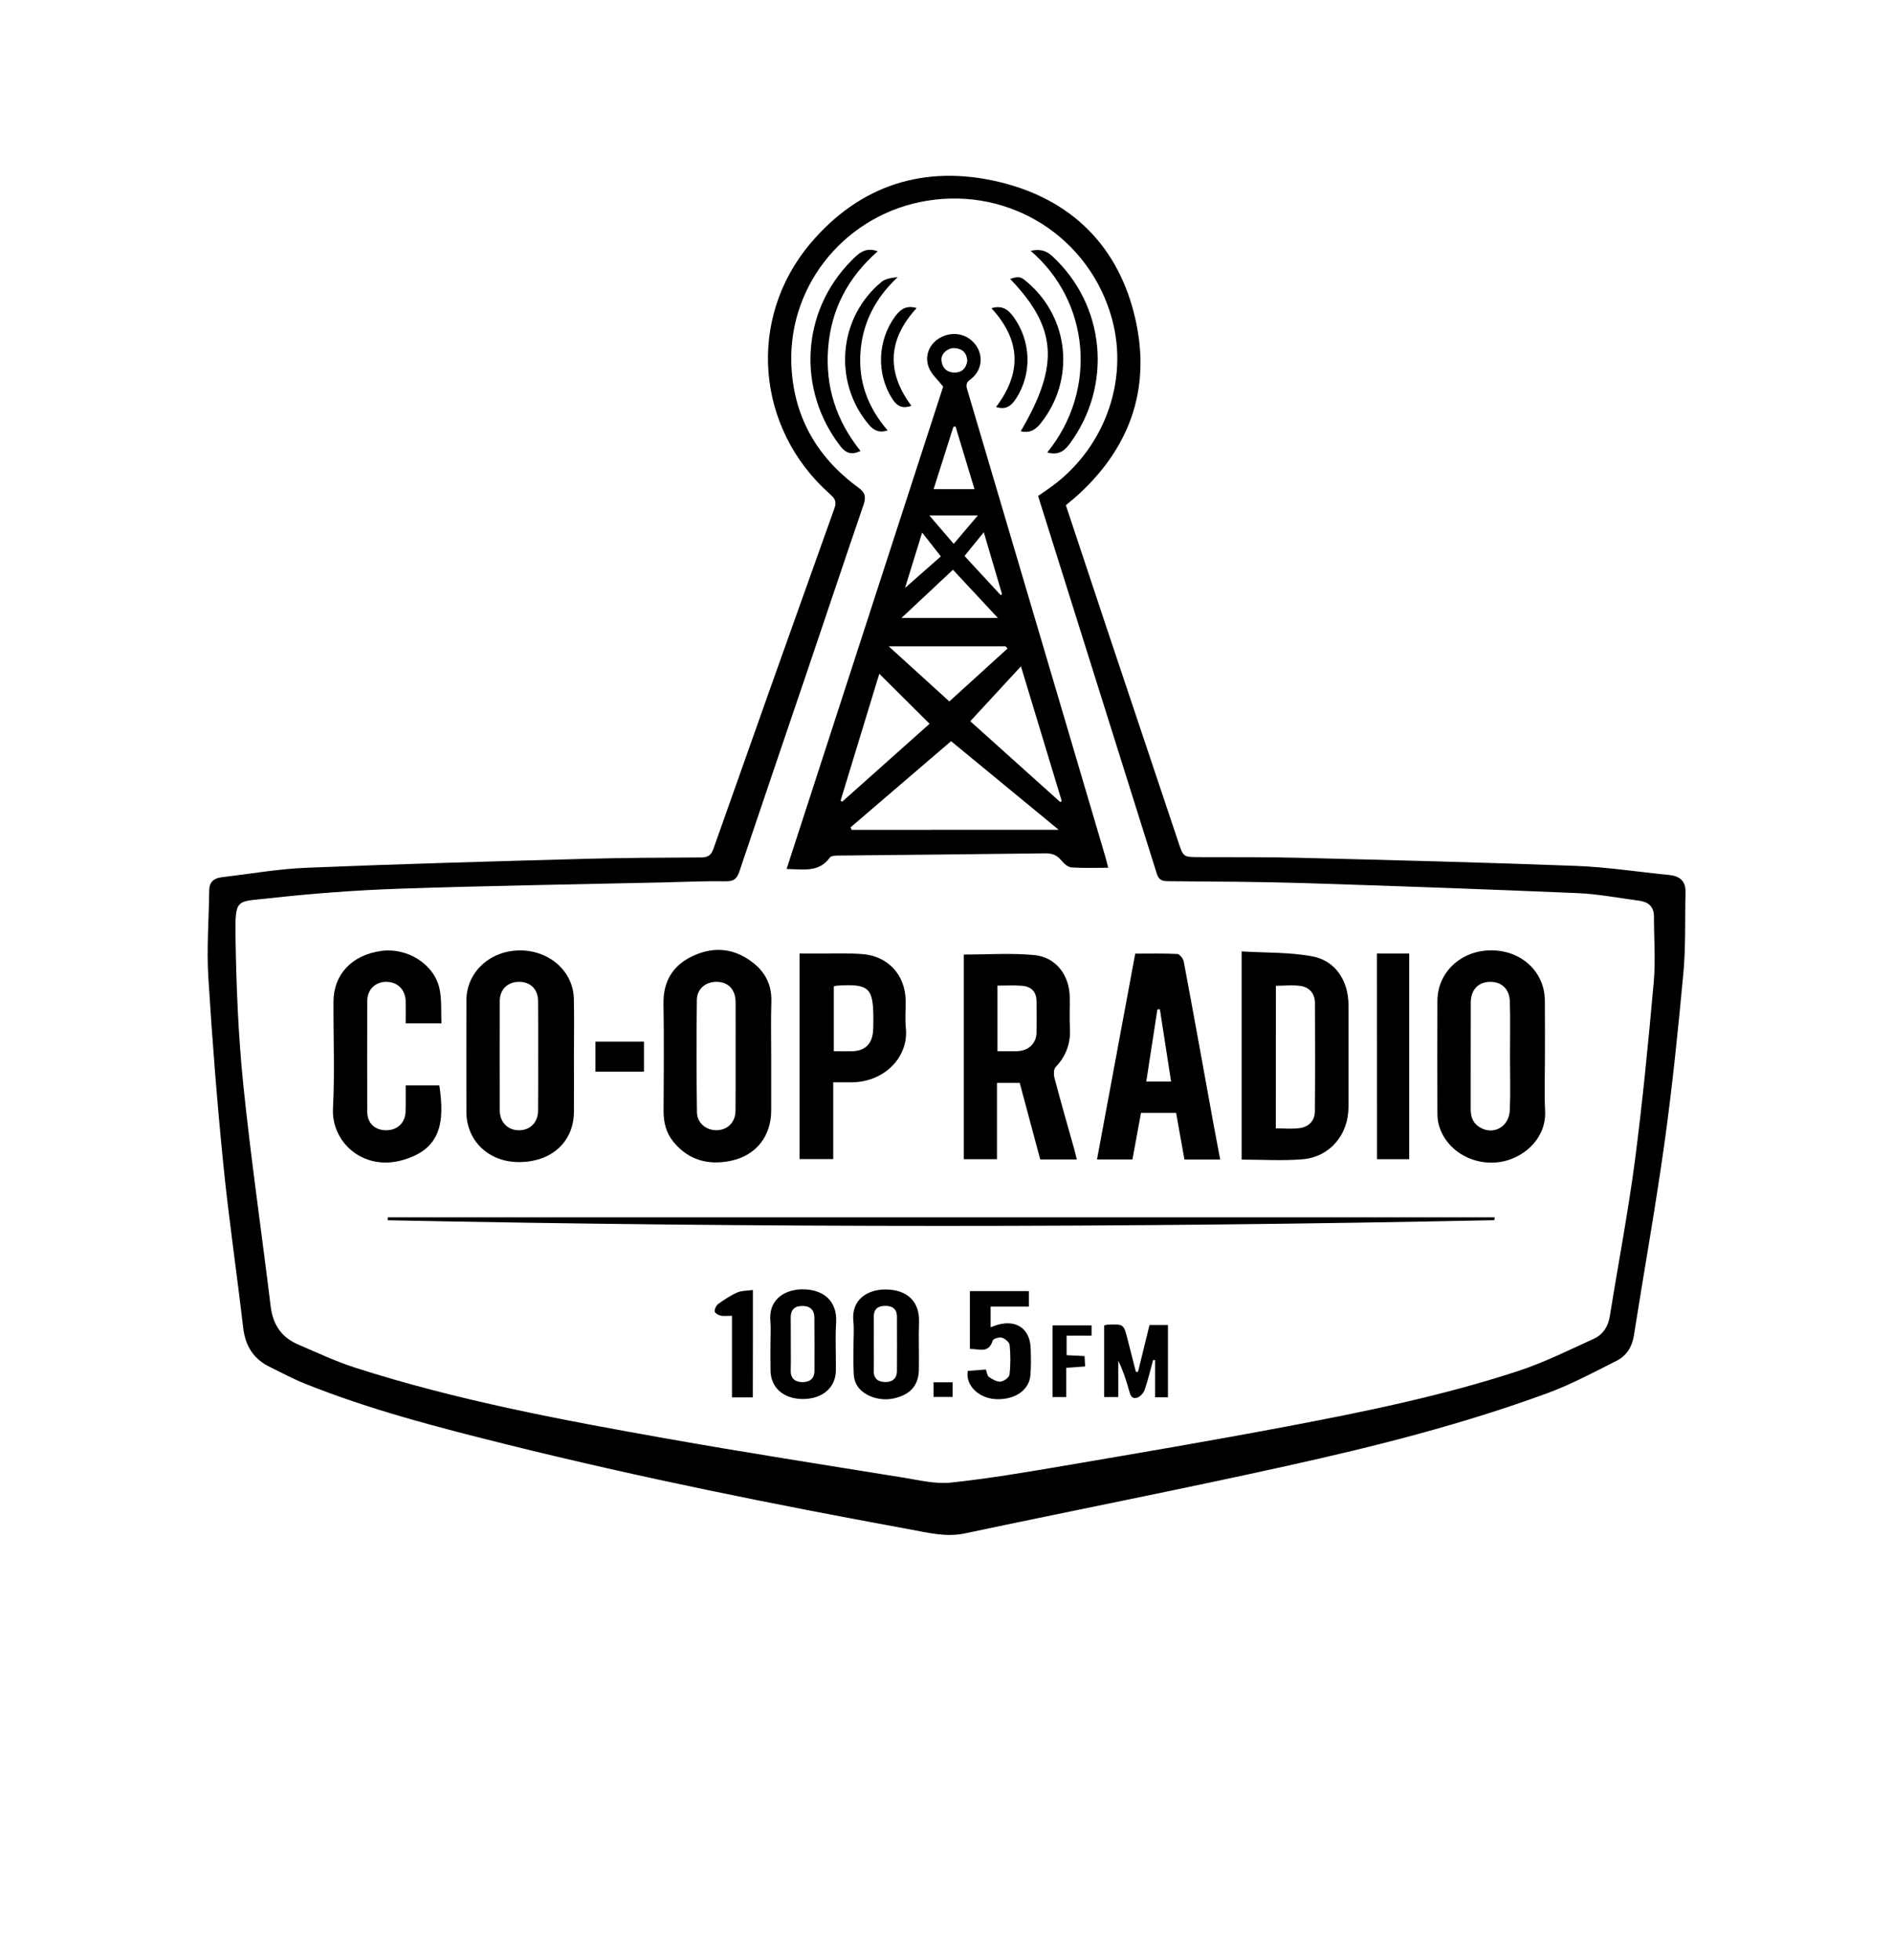 <?xml version="1.0" encoding="utf-8"?>
<!-- Generator: Adobe Illustrator 23.0.6, SVG Export Plug-In . SVG Version: 6.00 Build 0)  -->
<svg version="1.1" id="Layer_1" xmlns="http://www.w3.org/2000/svg" xmlns:xlink="http://www.w3.org/1999/xlink" x="0px" y="0px"
	 viewBox="0 0 229.73 237.83" style="enable-background:new 0 0 229.73 237.83;" xml:space="preserve">
<g>
	<path d="M129.35,61.3c1.59,4.77,3.16,9.53,4.75,14.29c2.97,8.88,5.95,17.76,8.92,26.64c0.59,1.77,0.6,1.76,2.51,1.77
		c4.04,0.02,8.08-0.02,12.12,0.08c11.19,0.28,22.37,0.56,33.55,0.98c3.78,0.14,7.55,0.73,11.32,1.1c1.3,0.13,2.07,0.7,2.03,2.11
		c-0.08,3.23,0.04,6.48-0.25,9.69c-0.64,6.92-1.34,13.83-2.3,20.71c-1.09,7.82-2.49,15.6-3.72,23.4c-0.22,1.39-0.91,2.44-2.09,3.04
		c-2.74,1.38-5.46,2.84-8.32,3.9c-10.35,3.81-21.03,6.5-31.77,8.87c-12.96,2.87-25.99,5.42-38.98,8.17
		c-2.34,0.5-4.53-0.09-6.74-0.49c-16.32-2.99-32.58-6.25-48.69-10.25c-8.4-2.09-16.78-4.24-24.82-7.48c-1.4-0.57-2.74-1.3-4.1-1.96
		c-2.01-0.97-3-2.56-3.26-4.78c-0.76-6.58-1.74-13.14-2.4-19.73c-0.76-7.59-1.36-15.2-1.83-22.81c-0.21-3.5,0.07-7.02,0.11-10.53
		c0.01-0.99,0.57-1.46,1.46-1.57c3.45-0.41,6.89-1.02,10.35-1.16c11.22-0.46,22.44-0.77,33.67-1.08c4.71-0.13,9.43-0.15,14.15-0.17
		c0.83,0,1.26-0.2,1.56-1.05c4.87-13.8,9.77-27.58,14.7-41.36c0.3-0.84-0.04-1.21-0.57-1.69c-8.97-7.95-10.09-21.23-2.38-30.38
		c6.01-7.13,13.9-9.62,22.86-7.5c8.87,2.1,14.68,7.89,16.64,16.85c1.86,8.46-0.83,15.67-7.33,21.43
		C130.14,60.65,129.77,60.95,129.35,61.3z M125.98,60.18c0.41-0.28,0.77-0.53,1.13-0.78c6.78-4.64,9.94-13,7.84-20.7
		c-2.7-9.87-12.3-16.01-22.46-14.34c-9.61,1.57-16.7,9.89-16.46,19.6c0.16,6.34,2.98,11.43,8.1,15.17c0.89,0.65,0.99,1.18,0.66,2.14
		c-2.34,6.83-4.62,13.67-6.94,20.51c-2.7,7.97-5.42,15.92-8.1,23.9c-0.29,0.88-0.63,1.27-1.65,1.25c-2.56-0.04-5.11,0.08-7.67,0.14
		c-10.63,0.24-21.26,0.4-31.88,0.76c-5.38,0.18-10.77,0.59-16.13,1.19c-3.67,0.41-3.9-0.04-3.84,4.48
		c0.09,6.03,0.33,12.07,0.94,18.06c0.92,9.01,2.24,17.98,3.33,26.97c0.27,2.19,1.31,3.74,3.32,4.6c2.31,0.99,4.59,2.07,6.97,2.83
		c12.33,3.96,25.04,6.33,37.76,8.59c9.54,1.69,19.12,3.19,28.69,4.73c1.92,0.31,3.91,0.81,5.81,0.61c4.64-0.49,9.25-1.28,13.85-2.06
		c8.93-1.52,17.85-3.04,26.75-4.72c9.48-1.79,18.94-3.72,28.13-6.72c3.2-1.04,6.25-2.56,9.33-3.97c1.09-0.5,1.71-1.49,1.91-2.74
		c1-6.26,2.2-12.5,3.03-18.78c0.94-7.2,1.64-14.44,2.29-21.68c0.24-2.65,0.03-5.34,0.03-8.02c0-1.24-0.73-1.78-1.84-1.92
		c-2.45-0.32-4.9-0.8-7.36-0.91c-11.1-0.47-22.2-0.87-33.3-1.22c-5.51-0.17-11.03-0.18-16.55-0.23c-0.7-0.01-1.06-0.21-1.28-0.9
		C135.61,90.79,130.81,75.54,125.98,60.18z"/>
	<path d="M95.46,105.44c6.39-19.68,12.73-39.2,19-58.53c-0.64-0.82-1.36-1.44-1.7-2.22c-0.66-1.51,0.06-3.11,1.52-3.81
		c1.53-0.75,3.31-0.28,4.22,1.11c0.87,1.31,0.62,3.06-0.73,4.04c-0.7,0.51-0.47,0.96-0.3,1.54c3.67,12.38,7.33,24.77,10.99,37.15
		c1.9,6.42,3.79,12.84,5.69,19.26c0.11,0.37,0.19,0.75,0.34,1.31c-1.59,0-3.03,0.06-4.46-0.04c-0.43-0.03-0.9-0.46-1.21-0.83
		c-0.52-0.64-1.1-0.89-1.94-0.88c-8.39,0.11-16.79,0.18-25.18,0.27c-0.34,0-0.84,0.03-0.99,0.24
		C99.38,105.91,97.45,105.46,95.46,105.44z M128.48,100.68c-4.48-3.69-8.75-7.21-13.06-10.75c-4.14,3.55-8.17,7-12.2,10.46
		c0.04,0.1,0.09,0.2,0.13,0.3C111.63,100.68,119.91,100.68,128.48,100.68z M128.67,97.32c0.06-0.04,0.12-0.09,0.18-0.13
		c-1.63-5.38-3.26-10.76-4.95-16.34c-2.14,2.32-4.13,4.47-6.15,6.66C121.45,90.84,125.06,94.08,128.67,97.32z M102.01,97.15
		c0.06,0.04,0.13,0.09,0.19,0.13c3.59-3.2,7.18-6.4,10.61-9.46c-2.09-2.08-4.08-4.06-6.1-6.07
		C105.17,86.81,103.59,91.98,102.01,97.15z M122.27,78.69c-0.08-0.09-0.16-0.18-0.24-0.27c-4.65,0-9.29,0-14.18,0
		c2.67,2.43,5.15,4.67,7.36,6.69C117.62,82.92,119.94,80.8,122.27,78.69z M115.65,69.13c-2.14,2-4.14,3.88-6.25,5.85
		c3.98,0,7.71,0,11.7,0C119.17,72.92,117.44,71.06,115.65,69.13z M113.3,59.35c1.7,0,3.26,0,4.96,0c-0.79-2.61-1.55-5.11-2.3-7.61
		c-0.09,0.02-0.17,0.03-0.26,0.05C114.91,54.28,114.12,56.77,113.3,59.35z M117.05,67.46c1.5,1.62,2.94,3.19,4.39,4.75
		c0.06-0.03,0.11-0.07,0.17-0.1c-0.72-2.44-1.44-4.89-2.22-7.53C118.53,65.64,117.81,66.53,117.05,67.46z M111.91,64.62
		c-0.77,2.47-1.44,4.66-2.08,6.72c1.41-1.25,2.86-2.52,4.35-3.83C113.38,66.49,112.72,65.66,111.91,64.62z M118.67,62.54
		c-2.05,0-3.87,0-5.89,0c1.05,1.22,1.97,2.29,2.96,3.45C116.73,64.82,117.64,63.75,118.67,62.54z M117.39,43.78
		c-0.06-0.95-0.58-1.46-1.49-1.54c-0.87-0.07-1.73,0.68-1.65,1.49c0.09,0.89,0.64,1.46,1.56,1.48
		C116.73,45.22,117.26,44.69,117.39,43.78z"/>
	<path d="M130.68,140.68c-1.51,0-2.94,0-4.44,0c-0.83-3.08-1.65-6.15-2.49-9.29c-0.89,0-1.75,0-2.76,0c0,3.07,0,6.13,0,9.26
		c-1.4,0-2.66,0-4.03,0c0-8.26,0-16.54,0-24.83c2.87,0,5.71-0.2,8.52,0.06c2.64,0.24,4.28,2.39,4.34,5.07
		c0.03,1.24-0.05,2.48,0.02,3.72c0.11,1.87-0.43,3.44-1.73,4.8c-0.25,0.26-0.25,0.94-0.13,1.37c0.76,2.89,1.59,5.76,2.4,8.64
		C130.48,139.85,130.57,140.23,130.68,140.68z M121.05,119.59c0,2.66,0,5.26,0,7.96c0.54,0,1.01,0,1.48,0c0.4,0,0.8,0.02,1.2-0.03
		c1.22-0.14,2.04-1.02,2.06-2.22c0.02-1.28,0.01-2.56,0-3.83c-0.01-1.16-0.67-1.78-1.77-1.86
		C123.06,119.53,122.1,119.59,121.05,119.59z"/>
	<path d="M150.68,140.7c0-8.41,0-16.67,0-25.26c2.91,0.18,5.8,0.08,8.58,0.6c2.84,0.53,4.39,3,4.39,5.93c0,4.11,0,8.23,0,12.34
		c0,3.36-2.25,6.07-5.57,6.35C155.66,140.86,153.22,140.7,150.68,140.7z M154.83,136.91c1.01,0,1.97,0.1,2.9-0.03
		c1.1-0.15,1.83-0.89,1.84-2.03c0.04-4.39,0.03-8.79,0.01-13.18c-0.01-1.09-0.65-1.86-1.69-2.03c-0.99-0.16-2.03-0.03-3.05-0.03
		C154.83,125.44,154.83,131.14,154.83,136.91z"/>
	<path d="M69.65,128.23c0,2.24,0.02,4.48,0,6.72c-0.04,3.64-2.77,6.08-6.73,6.05c-3.64-0.02-6.31-2.59-6.32-6.08
		c-0.01-4.52-0.01-9.03,0-13.55c0.01-3.37,2.81-6,6.41-6.05c3.61-0.05,6.54,2.49,6.63,5.84C69.7,123.51,69.65,125.87,69.65,128.23z
		 M65.31,128.16c0-2.24,0.01-4.47-0.01-6.71c-0.01-1.43-0.93-2.32-2.31-2.32c-1.37,0-2.33,0.91-2.34,2.31
		c-0.02,4.43-0.02,8.86,0,13.3c0.01,1.46,1.01,2.43,2.39,2.4c1.33-0.02,2.26-0.99,2.26-2.39C65.32,132.55,65.31,130.35,65.31,128.16
		z"/>
	<path d="M187.49,128.27c0,2.16-0.09,4.32,0.02,6.47c0.18,3.36-2.47,5.54-4.87,6.13c-3.52,0.86-7.18-1.13-8.05-4.46
		c-0.12-0.46-0.15-0.95-0.15-1.42c-0.01-4.52-0.02-9.03,0-13.55c0.01-3.49,2.9-6.16,6.59-6.13c3.67,0.03,6.44,2.65,6.45,6.12
		C187.5,123.71,187.49,125.99,187.49,128.27z M183.25,128.2C183.25,128.2,183.25,128.2,183.25,128.2c0-2.24,0.05-4.47-0.02-6.71
		c-0.05-1.52-1.05-2.4-2.45-2.36c-1.39,0.04-2.28,0.97-2.29,2.51c-0.02,4.31,0,8.63-0.01,12.94c0,0.95,0.28,1.72,1.13,2.22
		c1.66,0.97,3.54-0.08,3.62-2.12C183.32,132.52,183.25,130.36,183.25,128.2z"/>
	<path d="M93.59,128.16c0,2.2,0,4.4,0,6.59c0,3.08-1.81,5.44-4.87,6.09c-2.72,0.58-5.16-0.05-7-2.3c-0.87-1.07-1.19-2.31-1.19-3.68
		c0.02-4.36,0.06-8.71-0.01-13.07c-0.05-2.77,1.18-4.7,3.61-5.82c2.61-1.2,5.15-0.89,7.4,0.96c1.44,1.18,2.14,2.71,2.08,4.62
		C93.54,123.76,93.59,125.96,93.59,128.16z M89.27,128.05c0-2.16,0.01-4.31,0-6.47c-0.01-1.47-0.84-2.39-2.19-2.45
		c-1.36-0.06-2.49,0.8-2.51,2.17c-0.06,4.55-0.05,9.11,0.01,13.66c0.02,1.35,1.2,2.25,2.51,2.17c1.29-0.08,2.16-1.01,2.17-2.37
		C89.28,132.53,89.27,130.29,89.27,128.05z"/>
	<path d="M148.08,140.69c-1.5,0-2.85,0-4.34,0c-0.33-1.87-0.67-3.73-1.01-5.66c-1.41,0-2.79,0-4.26,0
		c-0.35,1.88-0.69,3.75-1.04,5.65c-1.42,0-2.76,0-4.3,0c1.55-8.34,3.09-16.61,4.64-24.97c1.77,0,3.45-0.04,5.11,0.04
		c0.28,0.02,0.72,0.57,0.78,0.93c1.25,6.66,2.45,13.33,3.66,20C147.57,137.97,147.81,139.26,148.08,140.69z M142.12,131.23
		c-0.46-2.99-0.91-5.88-1.36-8.77c-0.1,0-0.2,0.01-0.3,0.01c-0.45,2.9-0.89,5.8-1.35,8.76
		C140.19,131.23,141.08,131.23,142.12,131.23z"/>
	<path d="M53.58,124.17c-1.55,0-2.88,0-4.35,0c0-0.95,0.02-1.82,0-2.69c-0.04-1.41-0.98-2.34-2.34-2.35
		c-1.34-0.01-2.32,0.94-2.32,2.33c-0.02,4.47-0.02,8.95,0,13.42c0,1.38,0.89,2.23,2.24,2.26c1.37,0.03,2.36-0.87,2.41-2.24
		c0.03-1.03,0.01-2.07,0.01-3.2c1.41,0,2.75,0,4.09,0c0.65,4.42,0.26,7.74-4.5,9.07c-4.77,1.34-8.63-2.2-8.41-6.3
		c0.22-4.3,0.04-8.63,0.06-12.94c0.01-3.32,2.26-5.67,5.81-6.15c3.12-0.42,6.35,1.56,7.04,4.5
		C53.63,121.21,53.5,122.65,53.58,124.17z"/>
	<path d="M101.12,131.32c0,3.18,0,6.2,0,9.32c-1.4,0-2.7,0-4.09,0c0-8.23,0-16.48,0-24.94c0.88,0,1.78,0,2.68,0
		c1.64,0.01,3.28-0.06,4.91,0.06c3.17,0.24,5.26,2.54,5.29,5.7c0.01,1.08-0.09,2.17,0.02,3.24c0.38,3.64-2.69,6.61-6.58,6.62
		C102.67,131.33,102,131.32,101.12,131.32z M101.19,119.68c0,2.66,0,5.23,0,7.87c0.81,0,1.52,0.02,2.24,0
		c1.52-0.05,2.35-0.82,2.51-2.31c0.05-0.51,0.05-1.03,0.05-1.55c0-3.85-0.51-4.34-4.37-4.1
		C101.49,119.59,101.37,119.63,101.19,119.68z"/>
	<path d="M181.35,148.05c-44.76,0.94-89.53,0.92-134.29,0.01c0-0.12,0-0.23,0-0.35c44.78,0,89.55,0,134.33,0
		C181.37,147.83,181.36,147.94,181.35,148.05z"/>
	<path d="M167.1,115.7c0.48,0,0.92,0,1.35,0c0.83,0,1.66,0,2.57,0c0,8.37,0,16.62,0,24.95c-1.29,0-2.55,0-3.91,0
		C167.1,132.42,167.1,124.17,167.1,115.7z"/>
	<path d="M93.5,163.06c0-0.92,0.07-1.84-0.01-2.76c-0.25-2.92,2.13-3.92,4.09-3.86c2.41,0.07,4.04,1.47,3.89,3.99
		c-0.12,1.95-0.01,3.91-0.03,5.87c-0.02,2.09-1.67,3.47-4.05,3.45c-2.32-0.02-3.86-1.39-3.88-3.46
		C93.49,165.22,93.5,164.14,93.5,163.06C93.5,163.06,93.5,163.06,93.5,163.06z M95.97,163.06c0,1.08,0.02,2.16-0.01,3.24
		c-0.02,0.99,0.56,1.39,1.42,1.4c0.86,0.01,1.46-0.41,1.46-1.37c0.01-2.16,0.01-4.32-0.01-6.48c-0.01-1.01-0.62-1.42-1.56-1.39
		c-0.94,0.03-1.34,0.57-1.31,1.49C95.98,160.98,95.96,162.02,95.97,163.06z"/>
	<path d="M103.58,163.06c0-0.92,0.08-1.84-0.02-2.75c-0.27-2.73,1.85-3.88,3.96-3.85c2.51,0.03,4.11,1.39,4.01,4
		c-0.07,1.91,0.02,3.83-0.02,5.75c-0.04,1.9-1.03,3-3.01,3.46c-1.82,0.41-3.88-0.34-4.6-1.75c-0.21-0.41-0.29-0.91-0.3-1.38
		C103.55,165.37,103.58,164.21,103.58,163.06z M106.04,163.03c0,1.08,0.03,2.16-0.01,3.23c-0.03,0.98,0.48,1.41,1.37,1.43
		c0.88,0.02,1.45-0.41,1.45-1.36c0.01-2.2,0.01-4.39,0-6.59c-0.01-0.98-0.62-1.32-1.5-1.29c-0.85,0.02-1.33,0.43-1.31,1.34
		C106.06,160.88,106.04,161.96,106.04,163.03z"/>
	<path d="M117.45,166.34c0.75-0.06,1.46-0.11,2.19-0.17c0.14,0.35,0.17,0.77,0.38,0.91c0.42,0.28,0.96,0.6,1.41,0.56
		c0.4-0.04,1.04-0.51,1.08-0.85c0.14-1.18,0.13-2.39,0.02-3.58c-0.03-0.34-0.55-0.79-0.93-0.9c-0.33-0.1-1.06,0.12-1.13,0.35
		c-0.49,1.62-1.67,0.99-2.77,1.01c0-2.36,0-4.65,0-7.01c2.38,0,4.72,0,7.16,0c0,0.57,0,1.14,0,1.88c-1.53,0-3.06,0-4.64,0
		c0,0.92,0,1.66,0,2.5c0.32-0.11,0.6-0.23,0.89-0.31c2.29-0.63,3.91,0.55,3.97,2.9c0.03,1.08,0.06,2.16-0.03,3.23
		c-0.15,1.85-1.96,3.04-4.27,2.9C118.78,169.64,117.13,168.08,117.45,166.34z"/>
	<path d="M138.11,166.45c0.46-1.88,0.92-3.75,1.39-5.68c0.75,0,1.45,0,2.24,0c0,2.93,0,5.81,0,8.77c-0.51,0-0.98,0-1.56,0
		c0-1.51,0-3.01,0-4.5c-0.08-0.01-0.16-0.02-0.24-0.03c-0.33,1.21-0.62,2.43-1.02,3.61c-0.13,0.39-0.53,0.84-0.9,0.96
		c-0.75,0.24-0.87-0.42-1.03-0.97c-0.33-1.18-0.71-2.34-1.28-3.5c0,1.43,0,2.87,0,4.4c-0.63,0-1.12,0-1.71,0c0-2.85,0-5.74,0-8.69
		c0.14-0.03,0.29-0.09,0.43-0.09c1.94-0.08,1.94-0.08,2.42,1.81c0.33,1.31,0.67,2.61,1,3.92
		C137.94,166.45,138.02,166.45,138.11,166.45z"/>
	<path d="M106.52,30.49c-3.6,3.16-5.66,7.03-6.02,11.76c-0.36,4.67,0.99,8.81,3.93,12.47c-1.06,0.5-1.77,0.3-2.45-0.59
		c-5.3-6.86-4.74-16.39,1.35-22.51C104.16,30.78,104.98,29.93,106.52,30.49z"/>
	<path d="M127.09,54.9c6.17-7.58,5.15-18.35-2.01-24.46c1.04-0.24,1.83-0.09,2.61,0.63c6.47,5.95,7.37,15.71,2.11,22.8
		C129.1,54.82,128.35,55.24,127.09,54.9z"/>
	<path d="M91.36,169.55c-0.91,0-1.65,0-2.53,0c0-3.26,0-6.5,0-9.9c-0.55,0-0.99,0.07-1.39-0.02c-0.28-0.06-0.71-0.33-0.71-0.51
		c-0.01-0.31,0.19-0.73,0.44-0.91c0.73-0.52,1.49-1.03,2.31-1.39c0.51-0.23,1.13-0.19,1.89-0.3c0,2.29,0,4.43,0,6.56
		C91.36,165.17,91.36,167.28,91.36,169.55z"/>
	<path d="M123.87,52.33c4.73-8.04,4.41-12.55-1.28-18.49c1.08-0.33,1.27-0.3,2.09,0.41c5.12,4.37,5.81,11.85,1.62,17.11
		C125.65,52.17,124.97,52.57,123.87,52.33z"/>
	<path d="M107.73,52.23c-1.1,0.33-1.73-0.03-2.33-0.75c-4.32-5.16-3.65-12.95,1.56-17.26c0.49-0.41,1.23-0.51,1.98-0.59
		c-2.67,2.49-4.23,5.47-4.51,9.02C104.15,46.24,105.28,49.41,107.73,52.23z"/>
	<path d="M72.26,126.39c1.95,0,3.88,0,5.89,0c0,1.2,0,2.37,0,3.64c-1.92,0-3.85,0-5.89,0C72.26,128.85,72.26,127.65,72.26,126.39z"
		/>
	<path d="M132.47,160.82c0,0.41,0,0.76,0,1.24c-0.99,0-1.97,0-3.03,0c0,0.82,0,1.52,0,2.37c0.68,0.03,1.38,0.07,2.18,0.11
		c0.02,0.4,0.04,0.78,0.07,1.26c-0.77,0.05-1.47,0.1-2.29,0.16c0,1.16,0,2.3,0,3.55c-0.6,0-1.09,0-1.66,0c0-2.86,0-5.72,0-8.69
		C129.26,160.82,130.79,160.82,132.47,160.82z"/>
	<path d="M120.32,37.4c1.26-0.39,2.01,0.12,2.69,1.06c2.12,2.96,2.26,6.84,0.31,9.88c-0.58,0.9-1.24,1.43-2.44,1.04
		C123.99,45.28,123.92,41.3,120.32,37.4z"/>
	<path d="M110.6,49.23c-1.08,0.41-1.75,0.05-2.33-0.86c-1.93-3.03-1.79-7.06,0.37-9.99c0.66-0.9,1.4-1.36,2.6-1
		C107.77,41.16,107.53,45.12,110.6,49.23z"/>
	<path d="M115.61,167.72c0,0.58,0,1.13,0,1.78c-0.74,0-1.47,0-2.32,0c0-0.54,0-1.11,0-1.78
		C113.99,167.72,114.73,167.72,115.61,167.72z"/>
</g>
</svg>
